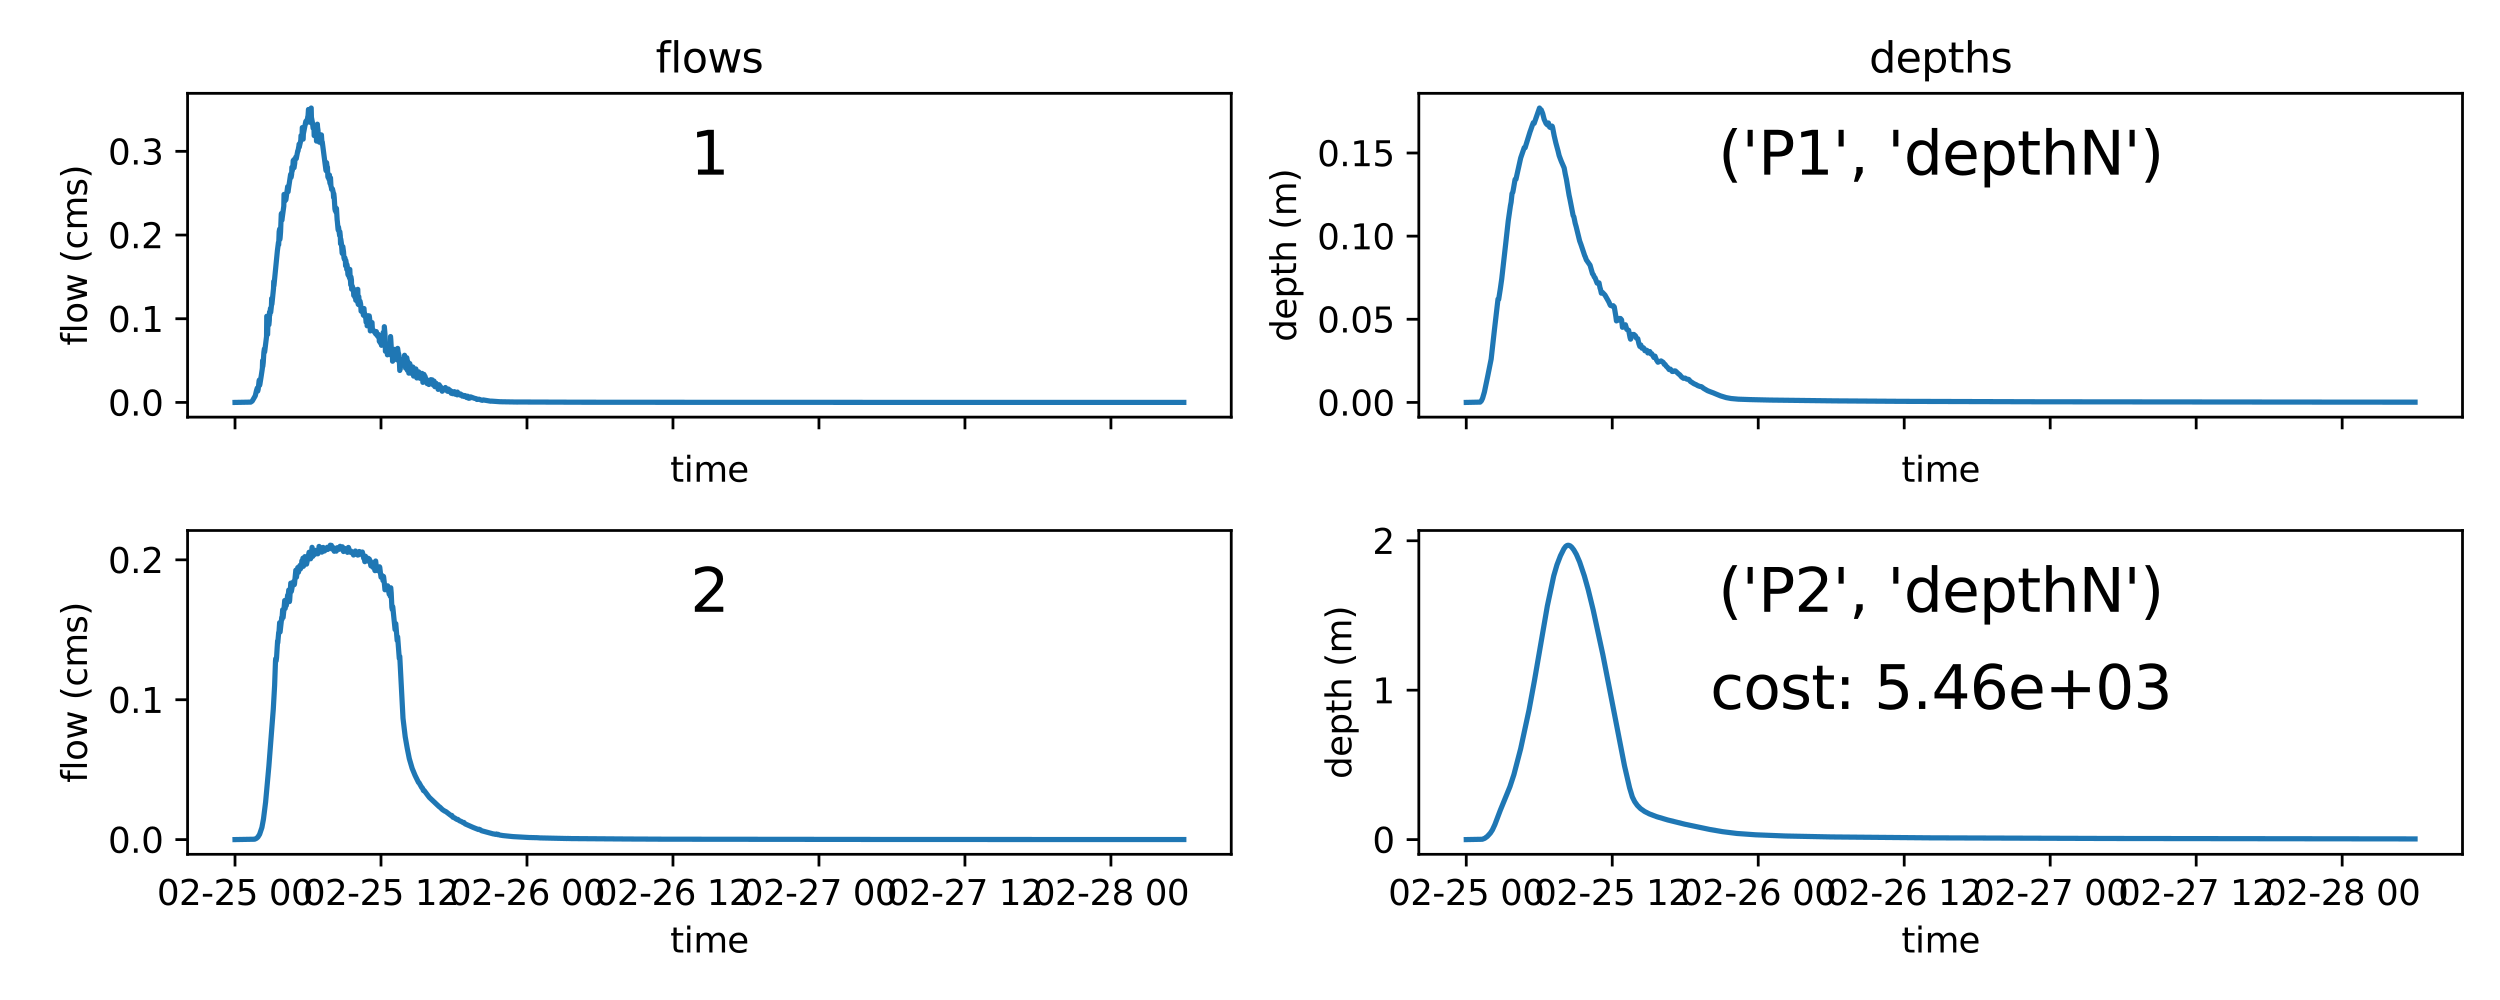<?xml version="1.0" encoding="utf-8" standalone="no"?>
<!DOCTYPE svg PUBLIC "-//W3C//DTD SVG 1.1//EN"
  "http://www.w3.org/Graphics/SVG/1.1/DTD/svg11.dtd">
<svg xmlns:xlink="http://www.w3.org/1999/xlink" width="720pt" height="288pt" viewBox="0 0 720 288" xmlns="http://www.w3.org/2000/svg" version="1.1">
 <defs>
  <style type="text/css">*{stroke-linejoin: round; stroke-linecap: butt}</style>
 </defs>
 <g id="figure_1">
  <g id="patch_1">
   <path d="M 0 288 
L 720 288 
L 720 0 
L 0 0 
z
" style="fill: #ffffff"/>
  </g>
  <g id="axes_1">
   <g id="patch_2">
    <path d="M 54.02 120.138 
L 354.6 120.138 
L 354.6 26.88 
L 54.02 26.88 
z
" style="fill: #ffffff"/>
   </g>
   <g id="matplotlib.axis_1">
    <g id="xtick_1">
     <g id="line2d_1">
      <defs>
       <path id="mc64d8f4939" d="M 0 0 
L 0 3.5 
" style="stroke: #000000; stroke-width: 0.8"/>
      </defs>
      <g>
       <use xlink:href="#mc64d8f4939" x="67.683" y="120.138" style="stroke: #000000; stroke-width: 0.8"/>
      </g>
     </g>
    </g>
    <g id="xtick_2">
     <g id="line2d_2">
      <g>
       <use xlink:href="#mc64d8f4939" x="109.727" y="120.138" style="stroke: #000000; stroke-width: 0.8"/>
      </g>
     </g>
    </g>
    <g id="xtick_3">
     <g id="line2d_3">
      <g>
       <use xlink:href="#mc64d8f4939" x="151.771" y="120.138" style="stroke: #000000; stroke-width: 0.8"/>
      </g>
     </g>
    </g>
    <g id="xtick_4">
     <g id="line2d_4">
      <g>
       <use xlink:href="#mc64d8f4939" x="193.815" y="120.138" style="stroke: #000000; stroke-width: 0.8"/>
      </g>
     </g>
    </g>
    <g id="xtick_5">
     <g id="line2d_5">
      <g>
       <use xlink:href="#mc64d8f4939" x="235.859" y="120.138" style="stroke: #000000; stroke-width: 0.8"/>
      </g>
     </g>
    </g>
    <g id="xtick_6">
     <g id="line2d_6">
      <g>
       <use xlink:href="#mc64d8f4939" x="277.903" y="120.138" style="stroke: #000000; stroke-width: 0.8"/>
      </g>
     </g>
    </g>
    <g id="xtick_7">
     <g id="line2d_7">
      <g>
       <use xlink:href="#mc64d8f4939" x="319.947" y="120.138" style="stroke: #000000; stroke-width: 0.8"/>
      </g>
     </g>
    </g>
    <g id="text_1">
     <!-- time -->
     <g transform="translate(193.014 138.737) scale(0.1 -0.1)">
      <defs>
       <path id="DejaVuSans-74" d="M 1172 4494 
L 1172 3500 
L 2356 3500 
L 2356 3053 
L 1172 3053 
L 1172 1153 
Q 1172 725 1289 603 
Q 1406 481 1766 481 
L 2356 481 
L 2356 0 
L 1766 0 
Q 1100 0 847 248 
Q 594 497 594 1153 
L 594 3053 
L 172 3053 
L 172 3500 
L 594 3500 
L 594 4494 
L 1172 4494 
z
" transform="scale(0.016)"/>
       <path id="DejaVuSans-69" d="M 603 3500 
L 1178 3500 
L 1178 0 
L 603 0 
L 603 3500 
z
M 603 4863 
L 1178 4863 
L 1178 4134 
L 603 4134 
L 603 4863 
z
" transform="scale(0.016)"/>
       <path id="DejaVuSans-6d" d="M 3328 2828 
Q 3544 3216 3844 3400 
Q 4144 3584 4550 3584 
Q 5097 3584 5394 3201 
Q 5691 2819 5691 2113 
L 5691 0 
L 5113 0 
L 5113 2094 
Q 5113 2597 4934 2840 
Q 4756 3084 4391 3084 
Q 3944 3084 3684 2787 
Q 3425 2491 3425 1978 
L 3425 0 
L 2847 0 
L 2847 2094 
Q 2847 2600 2669 2842 
Q 2491 3084 2119 3084 
Q 1678 3084 1418 2786 
Q 1159 2488 1159 1978 
L 1159 0 
L 581 0 
L 581 3500 
L 1159 3500 
L 1159 2956 
Q 1356 3278 1631 3431 
Q 1906 3584 2284 3584 
Q 2666 3584 2933 3390 
Q 3200 3197 3328 2828 
z
" transform="scale(0.016)"/>
       <path id="DejaVuSans-65" d="M 3597 1894 
L 3597 1613 
L 953 1613 
Q 991 1019 1311 708 
Q 1631 397 2203 397 
Q 2534 397 2845 478 
Q 3156 559 3463 722 
L 3463 178 
Q 3153 47 2828 -22 
Q 2503 -91 2169 -91 
Q 1331 -91 842 396 
Q 353 884 353 1716 
Q 353 2575 817 3079 
Q 1281 3584 2069 3584 
Q 2775 3584 3186 3129 
Q 3597 2675 3597 1894 
z
M 3022 2063 
Q 3016 2534 2758 2815 
Q 2500 3097 2075 3097 
Q 1594 3097 1305 2825 
Q 1016 2553 972 2059 
L 3022 2063 
z
" transform="scale(0.016)"/>
      </defs>
      <use xlink:href="#DejaVuSans-74"/>
      <use xlink:href="#DejaVuSans-69" x="39.209"/>
      <use xlink:href="#DejaVuSans-6d" x="66.992"/>
      <use xlink:href="#DejaVuSans-65" x="164.404"/>
     </g>
    </g>
   </g>
   <g id="matplotlib.axis_2">
    <g id="ytick_1">
     <g id="line2d_8">
      <defs>
       <path id="m51f807b565" d="M 0 0 
L -3.5 0 
" style="stroke: #000000; stroke-width: 0.8"/>
      </defs>
      <g>
       <use xlink:href="#m51f807b565" x="54.02" y="115.899" style="stroke: #000000; stroke-width: 0.8"/>
      </g>
     </g>
     <g id="text_2">
      <!-- 0.0 -->
      <g transform="translate(31.117 119.698) scale(0.1 -0.1)">
       <defs>
        <path id="DejaVuSans-30" d="M 2034 4250 
Q 1547 4250 1301 3770 
Q 1056 3291 1056 2328 
Q 1056 1369 1301 889 
Q 1547 409 2034 409 
Q 2525 409 2770 889 
Q 3016 1369 3016 2328 
Q 3016 3291 2770 3770 
Q 2525 4250 2034 4250 
z
M 2034 4750 
Q 2819 4750 3233 4129 
Q 3647 3509 3647 2328 
Q 3647 1150 3233 529 
Q 2819 -91 2034 -91 
Q 1250 -91 836 529 
Q 422 1150 422 2328 
Q 422 3509 836 4129 
Q 1250 4750 2034 4750 
z
" transform="scale(0.016)"/>
        <path id="DejaVuSans-2e" d="M 684 794 
L 1344 794 
L 1344 0 
L 684 0 
L 684 794 
z
" transform="scale(0.016)"/>
       </defs>
       <use xlink:href="#DejaVuSans-30"/>
       <use xlink:href="#DejaVuSans-2e" x="63.623"/>
       <use xlink:href="#DejaVuSans-30" x="95.41"/>
      </g>
     </g>
    </g>
    <g id="ytick_2">
     <g id="line2d_9">
      <g>
       <use xlink:href="#m51f807b565" x="54.02" y="91.794" style="stroke: #000000; stroke-width: 0.8"/>
      </g>
     </g>
     <g id="text_3">
      <!-- 0.1 -->
      <g transform="translate(31.117 95.593) scale(0.1 -0.1)">
       <defs>
        <path id="DejaVuSans-31" d="M 794 531 
L 1825 531 
L 1825 4091 
L 703 3866 
L 703 4441 
L 1819 4666 
L 2450 4666 
L 2450 531 
L 3481 531 
L 3481 0 
L 794 0 
L 794 531 
z
" transform="scale(0.016)"/>
       </defs>
       <use xlink:href="#DejaVuSans-30"/>
       <use xlink:href="#DejaVuSans-2e" x="63.623"/>
       <use xlink:href="#DejaVuSans-31" x="95.41"/>
      </g>
     </g>
    </g>
    <g id="ytick_3">
     <g id="line2d_10">
      <g>
       <use xlink:href="#m51f807b565" x="54.02" y="67.689" style="stroke: #000000; stroke-width: 0.8"/>
      </g>
     </g>
     <g id="text_4">
      <!-- 0.2 -->
      <g transform="translate(31.117 71.488) scale(0.1 -0.1)">
       <defs>
        <path id="DejaVuSans-32" d="M 1228 531 
L 3431 531 
L 3431 0 
L 469 0 
L 469 531 
Q 828 903 1448 1529 
Q 2069 2156 2228 2338 
Q 2531 2678 2651 2914 
Q 2772 3150 2772 3378 
Q 2772 3750 2511 3984 
Q 2250 4219 1831 4219 
Q 1534 4219 1204 4116 
Q 875 4013 500 3803 
L 500 4441 
Q 881 4594 1212 4672 
Q 1544 4750 1819 4750 
Q 2544 4750 2975 4387 
Q 3406 4025 3406 3419 
Q 3406 3131 3298 2873 
Q 3191 2616 2906 2266 
Q 2828 2175 2409 1742 
Q 1991 1309 1228 531 
z
" transform="scale(0.016)"/>
       </defs>
       <use xlink:href="#DejaVuSans-30"/>
       <use xlink:href="#DejaVuSans-2e" x="63.623"/>
       <use xlink:href="#DejaVuSans-32" x="95.41"/>
      </g>
     </g>
    </g>
    <g id="ytick_4">
     <g id="line2d_11">
      <g>
       <use xlink:href="#m51f807b565" x="54.02" y="43.584" style="stroke: #000000; stroke-width: 0.8"/>
      </g>
     </g>
     <g id="text_5">
      <!-- 0.3 -->
      <g transform="translate(31.117 47.383) scale(0.1 -0.1)">
       <defs>
        <path id="DejaVuSans-33" d="M 2597 2516 
Q 3050 2419 3304 2112 
Q 3559 1806 3559 1356 
Q 3559 666 3084 287 
Q 2609 -91 1734 -91 
Q 1441 -91 1130 -33 
Q 819 25 488 141 
L 488 750 
Q 750 597 1062 519 
Q 1375 441 1716 441 
Q 2309 441 2620 675 
Q 2931 909 2931 1356 
Q 2931 1769 2642 2001 
Q 2353 2234 1838 2234 
L 1294 2234 
L 1294 2753 
L 1863 2753 
Q 2328 2753 2575 2939 
Q 2822 3125 2822 3475 
Q 2822 3834 2567 4026 
Q 2313 4219 1838 4219 
Q 1578 4219 1281 4162 
Q 984 4106 628 3988 
L 628 4550 
Q 988 4650 1302 4700 
Q 1616 4750 1894 4750 
Q 2613 4750 3031 4423 
Q 3450 4097 3450 3541 
Q 3450 3153 3228 2886 
Q 3006 2619 2597 2516 
z
" transform="scale(0.016)"/>
       </defs>
       <use xlink:href="#DejaVuSans-30"/>
       <use xlink:href="#DejaVuSans-2e" x="63.623"/>
       <use xlink:href="#DejaVuSans-33" x="95.41"/>
      </g>
     </g>
    </g>
    <g id="text_6">
     <!-- flow (cms) -->
     <g transform="translate(25.037 99.522) rotate(-90) scale(0.1 -0.1)">
      <defs>
       <path id="DejaVuSans-66" d="M 2375 4863 
L 2375 4384 
L 1825 4384 
Q 1516 4384 1395 4259 
Q 1275 4134 1275 3809 
L 1275 3500 
L 2222 3500 
L 2222 3053 
L 1275 3053 
L 1275 0 
L 697 0 
L 697 3053 
L 147 3053 
L 147 3500 
L 697 3500 
L 697 3744 
Q 697 4328 969 4595 
Q 1241 4863 1831 4863 
L 2375 4863 
z
" transform="scale(0.016)"/>
       <path id="DejaVuSans-6c" d="M 603 4863 
L 1178 4863 
L 1178 0 
L 603 0 
L 603 4863 
z
" transform="scale(0.016)"/>
       <path id="DejaVuSans-6f" d="M 1959 3097 
Q 1497 3097 1228 2736 
Q 959 2375 959 1747 
Q 959 1119 1226 758 
Q 1494 397 1959 397 
Q 2419 397 2687 759 
Q 2956 1122 2956 1747 
Q 2956 2369 2687 2733 
Q 2419 3097 1959 3097 
z
M 1959 3584 
Q 2709 3584 3137 3096 
Q 3566 2609 3566 1747 
Q 3566 888 3137 398 
Q 2709 -91 1959 -91 
Q 1206 -91 779 398 
Q 353 888 353 1747 
Q 353 2609 779 3096 
Q 1206 3584 1959 3584 
z
" transform="scale(0.016)"/>
       <path id="DejaVuSans-77" d="M 269 3500 
L 844 3500 
L 1563 769 
L 2278 3500 
L 2956 3500 
L 3675 769 
L 4391 3500 
L 4966 3500 
L 4050 0 
L 3372 0 
L 2619 2869 
L 1863 0 
L 1184 0 
L 269 3500 
z
" transform="scale(0.016)"/>
       <path id="DejaVuSans-20" transform="scale(0.016)"/>
       <path id="DejaVuSans-28" d="M 1984 4856 
Q 1566 4138 1362 3434 
Q 1159 2731 1159 2009 
Q 1159 1288 1364 580 
Q 1569 -128 1984 -844 
L 1484 -844 
Q 1016 -109 783 600 
Q 550 1309 550 2009 
Q 550 2706 781 3412 
Q 1013 4119 1484 4856 
L 1984 4856 
z
" transform="scale(0.016)"/>
       <path id="DejaVuSans-63" d="M 3122 3366 
L 3122 2828 
Q 2878 2963 2633 3030 
Q 2388 3097 2138 3097 
Q 1578 3097 1268 2742 
Q 959 2388 959 1747 
Q 959 1106 1268 751 
Q 1578 397 2138 397 
Q 2388 397 2633 464 
Q 2878 531 3122 666 
L 3122 134 
Q 2881 22 2623 -34 
Q 2366 -91 2075 -91 
Q 1284 -91 818 406 
Q 353 903 353 1747 
Q 353 2603 823 3093 
Q 1294 3584 2113 3584 
Q 2378 3584 2631 3529 
Q 2884 3475 3122 3366 
z
" transform="scale(0.016)"/>
       <path id="DejaVuSans-73" d="M 2834 3397 
L 2834 2853 
Q 2591 2978 2328 3040 
Q 2066 3103 1784 3103 
Q 1356 3103 1142 2972 
Q 928 2841 928 2578 
Q 928 2378 1081 2264 
Q 1234 2150 1697 2047 
L 1894 2003 
Q 2506 1872 2764 1633 
Q 3022 1394 3022 966 
Q 3022 478 2636 193 
Q 2250 -91 1575 -91 
Q 1294 -91 989 -36 
Q 684 19 347 128 
L 347 722 
Q 666 556 975 473 
Q 1284 391 1588 391 
Q 1994 391 2212 530 
Q 2431 669 2431 922 
Q 2431 1156 2273 1281 
Q 2116 1406 1581 1522 
L 1381 1569 
Q 847 1681 609 1914 
Q 372 2147 372 2553 
Q 372 3047 722 3315 
Q 1072 3584 1716 3584 
Q 2034 3584 2315 3537 
Q 2597 3491 2834 3397 
z
" transform="scale(0.016)"/>
       <path id="DejaVuSans-29" d="M 513 4856 
L 1013 4856 
Q 1481 4119 1714 3412 
Q 1947 2706 1947 2009 
Q 1947 1309 1714 600 
Q 1481 -109 1013 -844 
L 513 -844 
Q 928 -128 1133 580 
Q 1338 1288 1338 2009 
Q 1338 2731 1133 3434 
Q 928 4138 513 4856 
z
" transform="scale(0.016)"/>
      </defs>
      <use xlink:href="#DejaVuSans-66"/>
      <use xlink:href="#DejaVuSans-6c" x="35.205"/>
      <use xlink:href="#DejaVuSans-6f" x="62.988"/>
      <use xlink:href="#DejaVuSans-77" x="124.17"/>
      <use xlink:href="#DejaVuSans-20" x="205.957"/>
      <use xlink:href="#DejaVuSans-28" x="237.744"/>
      <use xlink:href="#DejaVuSans-63" x="276.758"/>
      <use xlink:href="#DejaVuSans-6d" x="331.738"/>
      <use xlink:href="#DejaVuSans-73" x="429.15"/>
      <use xlink:href="#DejaVuSans-29" x="481.25"/>
     </g>
    </g>
   </g>
   <g id="line2d_12">
    <path d="M 67.683 115.899 
L 72.209 115.809 
L 72.647 115.503 
L 73.519 113.984 
L 73.892 112.391 
L 74.093 111.765 
L 74.223 112.627 
L 74.29 112.372 
L 74.356 112.114 
L 74.621 109.635 
L 74.697 109.434 
L 74.772 110.969 
L 74.85 110.665 
L 75.221 108.336 
L 75.496 106.504 
L 75.562 105.998 
L 75.626 103.865 
L 75.69 105.512 
L 75.753 104.945 
L 75.815 104.404 
L 75.997 101.46 
L 76.141 100.463 
L 76.212 101.362 
L 76.283 100.859 
L 76.761 96.93 
L 76.826 91.09 
L 76.89 91.197 
L 77.013 91.272 
L 77.075 96.314 
L 77.198 91.569 
L 77.32 91.022 
L 77.441 93.532 
L 77.563 92.271 
L 77.623 89.864 
L 77.683 90.783 
L 77.893 88.819 
L 77.963 89.929 
L 78.169 88.056 
L 78.238 85.966 
L 78.306 87.607 
L 78.374 86.964 
L 78.771 83.076 
L 78.835 81.064 
L 78.899 82.261 
L 79.886 72.223 
L 80.193 69.803 
L 80.261 70.486 
L 80.397 66.731 
L 80.532 65.981 
L 80.6 68.952 
L 80.668 68.5 
L 80.804 66.75 
L 81.005 61.624 
L 81.072 61.466 
L 81.205 63.392 
L 81.272 62.762 
L 81.735 59.365 
L 81.801 55.995 
L 81.866 56.031 
L 81.996 56.028 
L 82.061 57.877 
L 82.127 57.585 
L 82.257 56.778 
L 82.322 57.563 
L 82.387 57.179 
L 82.842 53.759 
L 82.906 54.026 
L 82.971 55.213 
L 83.036 54.657 
L 83.678 50.334 
L 83.741 50.148 
L 83.804 51.114 
L 83.869 50.922 
L 83.996 50.159 
L 84.06 48.182 
L 84.124 49.349 
L 84.314 48.488 
L 84.441 46.27 
L 84.567 46.298 
L 84.63 45.998 
L 84.693 48.289 
L 84.756 47.805 
L 84.882 47.032 
L 84.945 45.77 
L 85.008 45.914 
L 85.196 45.234 
L 85.322 45.68 
L 85.76 43.413 
L 85.822 43.522 
L 86.009 42.42 
L 86.071 42.19 
L 86.133 41.52 
L 86.195 42.359 
L 86.257 42.033 
L 86.63 40.415 
L 86.691 39.056 
L 86.753 39.763 
L 87 38.763 
L 87.061 36.752 
L 87.122 36.852 
L 87.245 36.924 
L 87.306 40.075 
L 87.368 38.569 
L 88.042 35.098 
L 88.103 34.915 
L 88.165 34.969 
L 88.226 35.475 
L 88.287 35.144 
L 88.409 34.502 
L 88.47 34.963 
L 88.653 33.507 
L 88.714 33.422 
L 88.835 31.536 
L 88.956 31.939 
L 89.078 34.494 
L 89.139 34.32 
L 89.26 34.356 
L 89.321 32.939 
L 89.442 35.168 
L 89.565 35.342 
L 89.626 31.119 
L 89.687 33.768 
L 89.99 35.36 
L 90.174 36.918 
L 90.235 36.426 
L 90.296 36.068 
L 90.419 36.705 
L 90.48 39.053 
L 90.541 37.73 
L 90.786 38.543 
L 90.847 38.012 
L 90.908 38.143 
L 91.092 38.51 
L 91.153 40.631 
L 91.216 40.393 
L 91.338 40.044 
L 91.4 35.775 
L 91.461 36.683 
L 91.584 37.525 
L 91.645 40.493 
L 91.706 38.898 
L 91.89 39.159 
L 91.952 40.939 
L 92.013 40.555 
L 92.197 40.107 
L 92.258 38.778 
L 92.382 40.519 
L 92.504 40.765 
L 92.566 38.865 
L 92.751 41.473 
L 92.812 40.899 
L 93.867 49.011 
L 93.93 49.162 
L 93.992 46.812 
L 94.055 46.862 
L 94.242 48.579 
L 94.304 48.138 
L 94.429 50.959 
L 94.618 51.312 
L 94.681 51.255 
L 94.807 51.768 
L 94.87 50.399 
L 94.996 52.619 
L 95.121 52.985 
L 95.185 51.232 
L 95.311 53.615 
L 95.438 53.95 
L 95.5 54.523 
L 95.563 54.411 
L 95.691 54.647 
L 95.754 54.44 
L 95.944 55.299 
L 96.007 55.691 
L 96.07 56.864 
L 96.134 55.794 
L 96.198 56.384 
L 96.261 56.96 
L 96.453 60.14 
L 96.581 60.737 
L 96.645 59.747 
L 96.71 60.071 
L 96.838 61.241 
L 96.902 60.044 
L 97.096 63.344 
L 97.16 63.816 
L 97.355 66.005 
L 97.42 66.289 
L 97.485 65.399 
L 97.551 65.838 
L 97.811 67.839 
L 97.877 66.744 
L 97.942 67.363 
L 98.007 67.929 
L 98.072 70.197 
L 98.138 68.829 
L 98.335 70.176 
L 98.534 72.92 
L 98.6 73.017 
L 98.666 72.513 
L 98.732 71.019 
L 98.798 71.542 
L 98.93 72.484 
L 99.063 74.272 
L 99.196 74.701 
L 99.263 74.67 
L 99.33 74.254 
L 99.462 75.005 
L 99.529 76.553 
L 99.595 74.985 
L 99.663 75.394 
L 99.796 76.19 
L 99.863 77.574 
L 99.93 76.226 
L 99.997 76.669 
L 100.064 77.076 
L 100.199 79.078 
L 100.401 79.41 
L 100.469 79.323 
L 100.672 80.081 
L 100.74 77.584 
L 100.875 80.548 
L 100.942 80.792 
L 101.01 82.044 
L 101.079 79.753 
L 101.147 80.204 
L 101.214 80.637 
L 101.282 83.292 
L 101.35 82.2 
L 101.486 82.495 
L 101.555 82.715 
L 101.751 83.759 
L 101.819 83.893 
L 101.879 85.088 
L 101.947 83.322 
L 102.016 83.631 
L 102.084 83.892 
L 102.152 83.456 
L 102.211 85.593 
L 102.281 85.315 
L 102.408 85.515 
L 102.467 86.477 
L 102.537 86.243 
L 102.734 86.397 
L 102.793 85.678 
L 102.981 87.027 
L 103.041 83.334 
L 103.159 87.624 
L 103.278 87.743 
L 103.337 85.436 
L 103.397 86.335 
L 103.575 87.215 
L 103.634 87.146 
L 103.694 86.742 
L 103.753 87.048 
L 103.872 87.626 
L 103.992 89.608 
L 104.171 89.735 
L 104.29 88.902 
L 104.351 89.092 
L 104.47 89.452 
L 104.65 90.753 
L 104.771 90.852 
L 104.831 88.85 
L 104.891 89.778 
L 105.072 90.611 
L 105.132 91.19 
L 105.192 90.987 
L 105.313 91.266 
L 105.434 92.786 
L 105.495 92.722 
L 105.617 92.718 
L 105.677 91.525 
L 105.738 93.827 
L 105.799 93.698 
L 105.92 93.595 
L 105.982 90.919 
L 106.042 90.924 
L 106.223 91.857 
L 106.284 93.035 
L 106.345 90.98 
L 106.405 91.379 
L 106.527 92.425 
L 106.648 95.298 
L 106.833 94.885 
L 106.895 94.537 
L 106.956 94.636 
L 107.079 94.736 
L 107.14 92.9 
L 107.264 95.145 
L 107.386 95.234 
L 107.447 94.987 
L 107.51 95.121 
L 108.249 96.222 
L 108.373 95.499 
L 108.434 95.712 
L 108.558 96.055 
L 108.62 96.631 
L 108.683 96.549 
L 108.868 96.956 
L 108.931 96.295 
L 108.993 96.5 
L 109.117 96.833 
L 109.179 96.629 
L 109.241 98.292 
L 109.303 98.267 
L 109.429 98.284 
L 109.491 98.694 
L 109.554 98.244 
L 109.616 98.286 
L 109.741 98.516 
L 109.868 99.448 
L 109.993 99.365 
L 110.057 96.477 
L 110.182 98.998 
L 110.309 99.09 
L 110.372 95.725 
L 110.434 96.893 
L 110.622 98.008 
L 110.685 94.088 
L 110.748 94.754 
L 110.872 96.23 
L 110.999 101.174 
L 111.255 100.735 
L 111.319 100.178 
L 111.383 100.238 
L 111.447 100.303 
L 111.575 102.188 
L 111.639 102.046 
L 111.768 101.848 
L 111.832 100.576 
L 111.896 102.076 
L 111.96 102.001 
L 112.025 101.935 
L 112.09 100.485 
L 112.154 101.306 
L 112.283 101.321 
L 112.347 101.369 
L 112.475 96.929 
L 112.539 97.65 
L 112.665 99.764 
L 112.729 102.364 
L 112.794 102.353 
L 112.925 102.34 
L 112.991 100.997 
L 113.056 104.031 
L 113.122 103.879 
L 113.189 103.743 
L 113.255 100.992 
L 113.386 103.136 
L 113.519 103.082 
L 113.586 100.623 
L 113.651 101.087 
L 113.783 101.579 
L 113.849 101.158 
L 113.983 103.16 
L 114.116 103.224 
L 114.183 102.379 
L 114.318 103.62 
L 114.386 103.632 
L 114.454 103.308 
L 114.521 100.338 
L 114.588 100.836 
L 114.654 101.288 
L 114.722 102.841 
L 114.79 101.807 
L 114.858 102.217 
L 114.925 102.502 
L 114.994 103.562 
L 115.133 106.688 
L 115.273 106.258 
L 115.333 103.429 
L 115.392 105.536 
L 115.572 105.334 
L 115.632 104.015 
L 115.694 105.272 
L 115.755 105.243 
L 115.879 105.079 
L 116.002 104.817 
L 116.127 104.895 
L 116.19 104.246 
L 116.316 105.041 
L 116.442 105.127 
L 116.506 102.321 
L 116.633 104.782 
L 116.761 105.18 
L 116.826 106.034 
L 116.891 105.952 
L 117.021 105.948 
L 117.153 103.03 
L 117.281 103.766 
L 117.346 106.684 
L 117.412 104.027 
L 117.478 104.408 
L 117.609 104.893 
L 117.742 107.465 
L 117.948 107.106 
L 118.016 104.705 
L 118.083 104.983 
L 118.15 105.224 
L 118.286 107.479 
L 118.355 107.334 
L 118.563 107.232 
L 118.702 107.051 
L 118.772 107.075 
L 118.842 106.888 
L 118.911 105.704 
L 118.98 105.907 
L 119.05 106.111 
L 119.119 108.309 
L 119.19 108.15 
L 119.332 108.01 
L 119.404 107.372 
L 119.475 108.013 
L 119.547 107.89 
L 119.618 107.884 
L 119.762 106.259 
L 119.832 106.567 
L 119.903 106.76 
L 120.045 108.852 
L 120.192 108.726 
L 120.266 108.783 
L 120.531 108.599 
L 120.59 107.107 
L 120.662 107.211 
L 120.807 107.541 
L 120.94 108.947 
L 121.119 108.898 
L 121.179 108.456 
L 121.238 108.472 
L 121.417 108.62 
L 121.536 107.539 
L 121.655 107.842 
L 121.788 110.118 
L 121.973 109.922 
L 122.097 107.831 
L 122.216 108.149 
L 122.276 108.294 
L 122.336 108.996 
L 122.397 108.354 
L 122.458 108.612 
L 122.886 109.52 
L 123.011 110.472 
L 123.074 110.435 
L 123.138 110.397 
L 123.201 109.541 
L 123.265 110.153 
L 123.454 110.13 
L 123.518 110.735 
L 123.582 110.644 
L 123.71 110.588 
L 123.775 109.64 
L 123.838 110.339 
L 123.966 110.277 
L 124.03 110.295 
L 124.094 109.336 
L 124.221 110.537 
L 124.287 110.542 
L 124.479 109.406 
L 124.543 109.535 
L 124.606 109.666 
L 124.799 110.891 
L 124.931 110.997 
L 124.996 109.76 
L 125.06 109.972 
L 125.19 110.189 
L 125.255 111.368 
L 125.321 110.919 
L 125.453 110.985 
L 125.52 110.826 
L 125.586 110.376 
L 125.652 110.494 
L 125.783 110.658 
L 125.85 110.998 
L 125.916 110.785 
L 126.049 110.922 
L 126.183 112.136 
L 126.321 112.042 
L 126.459 110.806 
L 126.594 111.02 
L 127.002 111.567 
L 127.07 112.002 
L 127.14 111.97 
L 127.279 112.034 
L 127.349 112.67 
L 127.42 112.58 
L 127.563 112.475 
L 127.777 112.319 
L 127.848 112.316 
L 127.99 111.833 
L 128.131 111.928 
L 128.271 111.607 
L 128.411 111.771 
L 128.553 112.238 
L 128.697 112.295 
L 128.842 112.658 
L 129.062 112.717 
L 129.135 112.047 
L 129.207 112.124 
L 129.865 112.635 
L 129.94 113.26 
L 130.015 112.685 
L 130.089 112.73 
L 130.164 112.774 
L 130.315 113.367 
L 130.7 113.373 
L 130.778 113.213 
L 130.855 112.791 
L 130.932 112.871 
L 131.008 112.927 
L 131.162 113.545 
L 131.34 113.559 
L 131.418 113.488 
L 131.617 113.684 
L 131.676 113.716 
L 131.737 112.918 
L 131.815 113.066 
L 132.286 113.604 
L 132.467 113.751 
L 132.528 113.779 
L 132.589 113.453 
L 132.65 113.522 
L 133.075 113.739 
L 133.137 114.082 
L 133.2 113.999 
L 133.387 114.046 
L 133.451 113.945 
L 133.576 114.118 
L 133.703 114.203 
L 133.829 113.907 
L 134.274 114.1 
L 134.402 114.494 
L 134.601 114.468 
L 134.667 114.107 
L 134.733 114.17 
L 134.864 114.222 
L 134.995 114.703 
L 135.13 114.691 
L 135.199 114.416 
L 135.334 114.611 
L 135.402 114.619 
L 135.537 114.302 
L 136.631 114.712 
L 137.201 114.846 
L 137.346 115.038 
L 137.79 115.013 
L 137.938 114.967 
L 138.692 115.251 
L 138.927 115.295 
L 139.165 115.175 
L 141.315 115.543 
L 141.578 115.526 
L 144.031 115.699 
L 148.936 115.787 
L 149.549 115.775 
L 167.943 115.843 
L 169.958 115.843 
L 171.622 115.845 
L 173.724 115.851 
L 178.717 115.859 
L 181.52 115.858 
L 271.652 115.892 
L 302.134 115.894 
L 340.937 115.896 
L 340.937 115.896 
" clip-path="url(#p155e983528)" style="fill: none; stroke: #1f77b4; stroke-width: 1.5; stroke-linecap: square"/>
   </g>
   <g id="patch_3">
    <path d="M 54.02 120.138 
L 54.02 26.88 
" style="fill: none; stroke: #000000; stroke-width: 0.8; stroke-linejoin: miter; stroke-linecap: square"/>
   </g>
   <g id="patch_4">
    <path d="M 354.6 120.138 
L 354.6 26.88 
" style="fill: none; stroke: #000000; stroke-width: 0.8; stroke-linejoin: miter; stroke-linecap: square"/>
   </g>
   <g id="patch_5">
    <path d="M 54.02 120.138 
L 354.6 120.138 
" style="fill: none; stroke: #000000; stroke-width: 0.8; stroke-linejoin: miter; stroke-linecap: square"/>
   </g>
   <g id="patch_6">
    <path d="M 54.02 26.88 
L 354.6 26.88 
" style="fill: none; stroke: #000000; stroke-width: 0.8; stroke-linejoin: miter; stroke-linecap: square"/>
   </g>
   <g id="text_7">
    <!-- 1 -->
    <g transform="translate(198.813 50.3) scale(0.173 -0.173)">
     <use xlink:href="#DejaVuSans-31"/>
    </g>
   </g>
   <g id="text_8">
    <!-- flows -->
    <g transform="translate(188.827 20.88) scale(0.12 -0.12)">
     <use xlink:href="#DejaVuSans-66"/>
     <use xlink:href="#DejaVuSans-6c" x="35.205"/>
     <use xlink:href="#DejaVuSans-6f" x="62.988"/>
     <use xlink:href="#DejaVuSans-77" x="124.17"/>
     <use xlink:href="#DejaVuSans-73" x="205.957"/>
    </g>
   </g>
  </g>
  <g id="axes_2">
   <g id="patch_7">
    <path d="M 408.62 120.138 
L 709.2 120.138 
L 709.2 26.88 
L 408.62 26.88 
z
" style="fill: #ffffff"/>
   </g>
   <g id="matplotlib.axis_3">
    <g id="xtick_8">
     <g id="line2d_13">
      <g>
       <use xlink:href="#mc64d8f4939" x="422.283" y="120.138" style="stroke: #000000; stroke-width: 0.8"/>
      </g>
     </g>
    </g>
    <g id="xtick_9">
     <g id="line2d_14">
      <g>
       <use xlink:href="#mc64d8f4939" x="464.327" y="120.138" style="stroke: #000000; stroke-width: 0.8"/>
      </g>
     </g>
    </g>
    <g id="xtick_10">
     <g id="line2d_15">
      <g>
       <use xlink:href="#mc64d8f4939" x="506.371" y="120.138" style="stroke: #000000; stroke-width: 0.8"/>
      </g>
     </g>
    </g>
    <g id="xtick_11">
     <g id="line2d_16">
      <g>
       <use xlink:href="#mc64d8f4939" x="548.415" y="120.138" style="stroke: #000000; stroke-width: 0.8"/>
      </g>
     </g>
    </g>
    <g id="xtick_12">
     <g id="line2d_17">
      <g>
       <use xlink:href="#mc64d8f4939" x="590.459" y="120.138" style="stroke: #000000; stroke-width: 0.8"/>
      </g>
     </g>
    </g>
    <g id="xtick_13">
     <g id="line2d_18">
      <g>
       <use xlink:href="#mc64d8f4939" x="632.503" y="120.138" style="stroke: #000000; stroke-width: 0.8"/>
      </g>
     </g>
    </g>
    <g id="xtick_14">
     <g id="line2d_19">
      <g>
       <use xlink:href="#mc64d8f4939" x="674.547" y="120.138" style="stroke: #000000; stroke-width: 0.8"/>
      </g>
     </g>
    </g>
    <g id="text_9">
     <!-- time -->
     <g transform="translate(547.614 138.737) scale(0.1 -0.1)">
      <use xlink:href="#DejaVuSans-74"/>
      <use xlink:href="#DejaVuSans-69" x="39.209"/>
      <use xlink:href="#DejaVuSans-6d" x="66.992"/>
      <use xlink:href="#DejaVuSans-65" x="164.404"/>
     </g>
    </g>
   </g>
   <g id="matplotlib.axis_4">
    <g id="ytick_5">
     <g id="line2d_20">
      <g>
       <use xlink:href="#m51f807b565" x="408.62" y="115.899" style="stroke: #000000; stroke-width: 0.8"/>
      </g>
     </g>
     <g id="text_10">
      <!-- 0.00 -->
      <g transform="translate(379.354 119.698) scale(0.1 -0.1)">
       <use xlink:href="#DejaVuSans-30"/>
       <use xlink:href="#DejaVuSans-2e" x="63.623"/>
       <use xlink:href="#DejaVuSans-30" x="95.41"/>
       <use xlink:href="#DejaVuSans-30" x="159.033"/>
      </g>
     </g>
    </g>
    <g id="ytick_6">
     <g id="line2d_21">
      <g>
       <use xlink:href="#m51f807b565" x="408.62" y="91.953" style="stroke: #000000; stroke-width: 0.8"/>
      </g>
     </g>
     <g id="text_11">
      <!-- 0.05 -->
      <g transform="translate(379.354 95.752) scale(0.1 -0.1)">
       <defs>
        <path id="DejaVuSans-35" d="M 691 4666 
L 3169 4666 
L 3169 4134 
L 1269 4134 
L 1269 2991 
Q 1406 3038 1543 3061 
Q 1681 3084 1819 3084 
Q 2600 3084 3056 2656 
Q 3513 2228 3513 1497 
Q 3513 744 3044 326 
Q 2575 -91 1722 -91 
Q 1428 -91 1123 -41 
Q 819 9 494 109 
L 494 744 
Q 775 591 1075 516 
Q 1375 441 1709 441 
Q 2250 441 2565 725 
Q 2881 1009 2881 1497 
Q 2881 1984 2565 2268 
Q 2250 2553 1709 2553 
Q 1456 2553 1204 2497 
Q 953 2441 691 2322 
L 691 4666 
z
" transform="scale(0.016)"/>
       </defs>
       <use xlink:href="#DejaVuSans-30"/>
       <use xlink:href="#DejaVuSans-2e" x="63.623"/>
       <use xlink:href="#DejaVuSans-30" x="95.41"/>
       <use xlink:href="#DejaVuSans-35" x="159.033"/>
      </g>
     </g>
    </g>
    <g id="ytick_7">
     <g id="line2d_22">
      <g>
       <use xlink:href="#m51f807b565" x="408.62" y="68.007" style="stroke: #000000; stroke-width: 0.8"/>
      </g>
     </g>
     <g id="text_12">
      <!-- 0.10 -->
      <g transform="translate(379.354 71.806) scale(0.1 -0.1)">
       <use xlink:href="#DejaVuSans-30"/>
       <use xlink:href="#DejaVuSans-2e" x="63.623"/>
       <use xlink:href="#DejaVuSans-31" x="95.41"/>
       <use xlink:href="#DejaVuSans-30" x="159.033"/>
      </g>
     </g>
    </g>
    <g id="ytick_8">
     <g id="line2d_23">
      <g>
       <use xlink:href="#m51f807b565" x="408.62" y="44.061" style="stroke: #000000; stroke-width: 0.8"/>
      </g>
     </g>
     <g id="text_13">
      <!-- 0.15 -->
      <g transform="translate(379.354 47.86) scale(0.1 -0.1)">
       <use xlink:href="#DejaVuSans-30"/>
       <use xlink:href="#DejaVuSans-2e" x="63.623"/>
       <use xlink:href="#DejaVuSans-31" x="95.41"/>
       <use xlink:href="#DejaVuSans-35" x="159.033"/>
      </g>
     </g>
    </g>
    <g id="text_14">
     <!-- depth (m) -->
     <g transform="translate(373.275 98.424) rotate(-90) scale(0.1 -0.1)">
      <defs>
       <path id="DejaVuSans-64" d="M 2906 2969 
L 2906 4863 
L 3481 4863 
L 3481 0 
L 2906 0 
L 2906 525 
Q 2725 213 2448 61 
Q 2172 -91 1784 -91 
Q 1150 -91 751 415 
Q 353 922 353 1747 
Q 353 2572 751 3078 
Q 1150 3584 1784 3584 
Q 2172 3584 2448 3432 
Q 2725 3281 2906 2969 
z
M 947 1747 
Q 947 1113 1208 752 
Q 1469 391 1925 391 
Q 2381 391 2643 752 
Q 2906 1113 2906 1747 
Q 2906 2381 2643 2742 
Q 2381 3103 1925 3103 
Q 1469 3103 1208 2742 
Q 947 2381 947 1747 
z
" transform="scale(0.016)"/>
       <path id="DejaVuSans-70" d="M 1159 525 
L 1159 -1331 
L 581 -1331 
L 581 3500 
L 1159 3500 
L 1159 2969 
Q 1341 3281 1617 3432 
Q 1894 3584 2278 3584 
Q 2916 3584 3314 3078 
Q 3713 2572 3713 1747 
Q 3713 922 3314 415 
Q 2916 -91 2278 -91 
Q 1894 -91 1617 61 
Q 1341 213 1159 525 
z
M 3116 1747 
Q 3116 2381 2855 2742 
Q 2594 3103 2138 3103 
Q 1681 3103 1420 2742 
Q 1159 2381 1159 1747 
Q 1159 1113 1420 752 
Q 1681 391 2138 391 
Q 2594 391 2855 752 
Q 3116 1113 3116 1747 
z
" transform="scale(0.016)"/>
       <path id="DejaVuSans-68" d="M 3513 2113 
L 3513 0 
L 2938 0 
L 2938 2094 
Q 2938 2591 2744 2837 
Q 2550 3084 2163 3084 
Q 1697 3084 1428 2787 
Q 1159 2491 1159 1978 
L 1159 0 
L 581 0 
L 581 4863 
L 1159 4863 
L 1159 2956 
Q 1366 3272 1645 3428 
Q 1925 3584 2291 3584 
Q 2894 3584 3203 3211 
Q 3513 2838 3513 2113 
z
" transform="scale(0.016)"/>
      </defs>
      <use xlink:href="#DejaVuSans-64"/>
      <use xlink:href="#DejaVuSans-65" x="63.477"/>
      <use xlink:href="#DejaVuSans-70" x="125"/>
      <use xlink:href="#DejaVuSans-74" x="188.477"/>
      <use xlink:href="#DejaVuSans-68" x="227.686"/>
      <use xlink:href="#DejaVuSans-20" x="291.064"/>
      <use xlink:href="#DejaVuSans-28" x="322.852"/>
      <use xlink:href="#DejaVuSans-6d" x="361.865"/>
      <use xlink:href="#DejaVuSans-29" x="459.277"/>
     </g>
    </g>
   </g>
   <g id="line2d_24">
    <path d="M 422.283 115.899 
L 426.284 115.806 
L 426.634 115.446 
L 426.984 114.704 
L 427.51 112.9 
L 428.423 108.536 
L 429.45 103.422 
L 430.415 94.822 
L 431.426 86.128 
L 431.613 86.227 
L 432.103 83.101 
L 432.493 80.353 
L 433.628 70.306 
L 434.367 63.659 
L 434.997 59.277 
L 435.2 58.222 
L 435.472 55.703 
L 435.672 55.427 
L 435.805 54.765 
L 436.335 51.707 
L 436.401 51.593 
L 436.466 51.645 
L 436.596 51.629 
L 437.958 45.486 
L 438.978 42.52 
L 439.103 42.581 
L 439.23 42.547 
L 440.671 37.899 
L 440.795 37.584 
L 441.353 35.948 
L 441.6 35.333 
L 441.661 35.412 
L 441.845 35.519 
L 443.375 31.119 
L 443.435 31.224 
L 443.678 31.621 
L 443.861 31.62 
L 444.287 32.671 
L 444.713 34.347 
L 445.263 35.562 
L 445.692 35.996 
L 445.938 35.417 
L 446.061 35.93 
L 446.306 36.618 
L 446.552 36.73 
L 446.92 36.296 
L 447.043 36.38 
L 447.166 36.801 
L 447.597 39.069 
L 448.093 41.187 
L 448.717 43.489 
L 449.029 44.786 
L 449.407 45.816 
L 449.659 46.471 
L 450.481 48.371 
L 450.798 50.123 
L 451.117 51.589 
L 451.31 52.746 
L 451.891 56.198 
L 452.151 57.416 
L 453.067 62.118 
L 453.266 62.402 
L 453.663 64.337 
L 453.93 65.257 
L 454.934 69.371 
L 455.34 70.482 
L 456.419 73.715 
L 456.479 73.776 
L 456.881 74.865 
L 457.937 76.372 
L 458.651 78.863 
L 458.831 79.008 
L 459.19 79.849 
L 459.371 79.984 
L 459.974 81.544 
L 460.338 81.637 
L 460.52 81.463 
L 460.823 83.039 
L 460.884 83.09 
L 461.187 84.433 
L 461.433 84.148 
L 461.74 84.46 
L 462.232 84.985 
L 463.345 86.946 
L 463.717 87.801 
L 463.841 87.977 
L 464.154 88.051 
L 464.405 88.192 
L 464.593 88.04 
L 464.846 88.335 
L 464.909 88.388 
L 465.348 91.032 
L 465.536 92.418 
L 465.855 92.017 
L 465.919 92.081 
L 466.111 92.221 
L 466.368 91.708 
L 466.432 91.982 
L 466.496 91.873 
L 466.69 91.723 
L 467.011 92.117 
L 467.265 94.254 
L 467.46 94.158 
L 467.591 94.193 
L 467.855 93.638 
L 468.052 93.56 
L 468.119 93.538 
L 468.517 94.863 
L 469.054 95.129 
L 469.458 97.239 
L 469.594 97.676 
L 469.663 97.574 
L 469.933 96.684 
L 470.172 96.324 
L 470.294 96.338 
L 470.54 96.316 
L 471.042 96.753 
L 471.297 97.383 
L 471.491 97.492 
L 471.687 97.561 
L 472.012 99.031 
L 472.275 99.769 
L 472.548 99.35 
L 472.886 100.287 
L 473.233 100.129 
L 473.442 100.293 
L 473.719 101.008 
L 474.075 100.87 
L 474.29 100.891 
L 474.574 101.646 
L 474.645 101.584 
L 474.998 101.28 
L 475.131 101.234 
L 475.48 101.938 
L 475.54 101.912 
L 475.719 101.872 
L 476.329 102.952 
L 476.388 102.847 
L 476.635 102.568 
L 477.058 103.638 
L 477.486 104.313 
L 478.375 103.945 
L 479.015 104.367 
L 479.333 104.949 
L 479.531 104.953 
L 479.921 105.535 
L 480.186 105.737 
L 480.716 106.437 
L 481.059 106.302 
L 481.602 106.988 
L 481.949 106.977 
L 482.235 106.809 
L 482.519 106.844 
L 483.515 107.758 
L 483.735 107.893 
L 484.317 108.581 
L 484.839 108.946 
L 485.3 108.892 
L 485.455 108.983 
L 485.762 109.189 
L 486.337 109.268 
L 486.886 109.887 
L 487.31 110.145 
L 487.862 110.51 
L 488.492 110.789 
L 489.002 111.091 
L 489.333 111.2 
L 489.595 111.308 
L 490.002 111.354 
L 490.677 111.873 
L 491.801 112.529 
L 492.686 112.874 
L 493.448 113.152 
L 493.921 113.359 
L 495.482 114.002 
L 497.142 114.511 
L 498.543 114.772 
L 500.645 114.963 
L 504.061 115.083 
L 509.842 115.22 
L 528.5 115.453 
L 547.77 115.588 
L 587.887 115.716 
L 681.785 115.821 
L 695.537 115.825 
L 695.537 115.825 
" clip-path="url(#p123845c3eb)" style="fill: none; stroke: #1f77b4; stroke-width: 1.5; stroke-linecap: square"/>
   </g>
   <g id="patch_8">
    <path d="M 408.62 120.138 
L 408.62 26.88 
" style="fill: none; stroke: #000000; stroke-width: 0.8; stroke-linejoin: miter; stroke-linecap: square"/>
   </g>
   <g id="patch_9">
    <path d="M 709.2 120.138 
L 709.2 26.88 
" style="fill: none; stroke: #000000; stroke-width: 0.8; stroke-linejoin: miter; stroke-linecap: square"/>
   </g>
   <g id="patch_10">
    <path d="M 408.62 120.138 
L 709.2 120.138 
" style="fill: none; stroke: #000000; stroke-width: 0.8; stroke-linejoin: miter; stroke-linecap: square"/>
   </g>
   <g id="patch_11">
    <path d="M 408.62 26.88 
L 709.2 26.88 
" style="fill: none; stroke: #000000; stroke-width: 0.8; stroke-linejoin: miter; stroke-linecap: square"/>
   </g>
   <g id="text_15">
    <!-- ('P1', 'depthN') -->
    <g transform="translate(494.858 50.3) scale(0.173 -0.173)">
     <defs>
      <path id="DejaVuSans-27" d="M 1147 4666 
L 1147 2931 
L 616 2931 
L 616 4666 
L 1147 4666 
z
" transform="scale(0.016)"/>
      <path id="DejaVuSans-50" d="M 1259 4147 
L 1259 2394 
L 2053 2394 
Q 2494 2394 2734 2622 
Q 2975 2850 2975 3272 
Q 2975 3691 2734 3919 
Q 2494 4147 2053 4147 
L 1259 4147 
z
M 628 4666 
L 2053 4666 
Q 2838 4666 3239 4311 
Q 3641 3956 3641 3272 
Q 3641 2581 3239 2228 
Q 2838 1875 2053 1875 
L 1259 1875 
L 1259 0 
L 628 0 
L 628 4666 
z
" transform="scale(0.016)"/>
      <path id="DejaVuSans-2c" d="M 750 794 
L 1409 794 
L 1409 256 
L 897 -744 
L 494 -744 
L 750 256 
L 750 794 
z
" transform="scale(0.016)"/>
      <path id="DejaVuSans-4e" d="M 628 4666 
L 1478 4666 
L 3547 763 
L 3547 4666 
L 4159 4666 
L 4159 0 
L 3309 0 
L 1241 3903 
L 1241 0 
L 628 0 
L 628 4666 
z
" transform="scale(0.016)"/>
     </defs>
     <use xlink:href="#DejaVuSans-28"/>
     <use xlink:href="#DejaVuSans-27" x="39.014"/>
     <use xlink:href="#DejaVuSans-50" x="66.504"/>
     <use xlink:href="#DejaVuSans-31" x="126.807"/>
     <use xlink:href="#DejaVuSans-27" x="190.43"/>
     <use xlink:href="#DejaVuSans-2c" x="217.92"/>
     <use xlink:href="#DejaVuSans-20" x="249.707"/>
     <use xlink:href="#DejaVuSans-27" x="281.494"/>
     <use xlink:href="#DejaVuSans-64" x="308.984"/>
     <use xlink:href="#DejaVuSans-65" x="372.461"/>
     <use xlink:href="#DejaVuSans-70" x="433.984"/>
     <use xlink:href="#DejaVuSans-74" x="497.461"/>
     <use xlink:href="#DejaVuSans-68" x="536.67"/>
     <use xlink:href="#DejaVuSans-4e" x="600.049"/>
     <use xlink:href="#DejaVuSans-27" x="674.854"/>
     <use xlink:href="#DejaVuSans-29" x="702.344"/>
    </g>
   </g>
   <g id="text_16">
    <!-- depths -->
    <g transform="translate(538.32 20.88) scale(0.12 -0.12)">
     <use xlink:href="#DejaVuSans-64"/>
     <use xlink:href="#DejaVuSans-65" x="63.477"/>
     <use xlink:href="#DejaVuSans-70" x="125"/>
     <use xlink:href="#DejaVuSans-74" x="188.477"/>
     <use xlink:href="#DejaVuSans-68" x="227.686"/>
     <use xlink:href="#DejaVuSans-73" x="291.064"/>
    </g>
   </g>
  </g>
  <g id="axes_3">
   <g id="patch_12">
    <path d="M 54.02 246.04 
L 354.6 246.04 
L 354.6 152.782 
L 54.02 152.782 
z
" style="fill: #ffffff"/>
   </g>
   <g id="matplotlib.axis_5">
    <g id="xtick_15">
     <g id="line2d_25">
      <g>
       <use xlink:href="#mc64d8f4939" x="67.683" y="246.04" style="stroke: #000000; stroke-width: 0.8"/>
      </g>
     </g>
     <g id="text_17">
      <!-- 02-25 00 -->
      <g transform="translate(45.202 260.638) scale(0.1 -0.1)">
       <defs>
        <path id="DejaVuSans-2d" d="M 313 2009 
L 1997 2009 
L 1997 1497 
L 313 1497 
L 313 2009 
z
" transform="scale(0.016)"/>
       </defs>
       <use xlink:href="#DejaVuSans-30"/>
       <use xlink:href="#DejaVuSans-32" x="63.623"/>
       <use xlink:href="#DejaVuSans-2d" x="127.246"/>
       <use xlink:href="#DejaVuSans-32" x="163.33"/>
       <use xlink:href="#DejaVuSans-35" x="226.953"/>
       <use xlink:href="#DejaVuSans-20" x="290.576"/>
       <use xlink:href="#DejaVuSans-30" x="322.363"/>
       <use xlink:href="#DejaVuSans-30" x="385.986"/>
      </g>
     </g>
    </g>
    <g id="xtick_16">
     <g id="line2d_26">
      <g>
       <use xlink:href="#mc64d8f4939" x="109.727" y="246.04" style="stroke: #000000; stroke-width: 0.8"/>
      </g>
     </g>
     <g id="text_18">
      <!-- 02-25 12 -->
      <g transform="translate(87.246 260.638) scale(0.1 -0.1)">
       <use xlink:href="#DejaVuSans-30"/>
       <use xlink:href="#DejaVuSans-32" x="63.623"/>
       <use xlink:href="#DejaVuSans-2d" x="127.246"/>
       <use xlink:href="#DejaVuSans-32" x="163.33"/>
       <use xlink:href="#DejaVuSans-35" x="226.953"/>
       <use xlink:href="#DejaVuSans-20" x="290.576"/>
       <use xlink:href="#DejaVuSans-31" x="322.363"/>
       <use xlink:href="#DejaVuSans-32" x="385.986"/>
      </g>
     </g>
    </g>
    <g id="xtick_17">
     <g id="line2d_27">
      <g>
       <use xlink:href="#mc64d8f4939" x="151.771" y="246.04" style="stroke: #000000; stroke-width: 0.8"/>
      </g>
     </g>
     <g id="text_19">
      <!-- 02-26 00 -->
      <g transform="translate(129.29 260.638) scale(0.1 -0.1)">
       <defs>
        <path id="DejaVuSans-36" d="M 2113 2584 
Q 1688 2584 1439 2293 
Q 1191 2003 1191 1497 
Q 1191 994 1439 701 
Q 1688 409 2113 409 
Q 2538 409 2786 701 
Q 3034 994 3034 1497 
Q 3034 2003 2786 2293 
Q 2538 2584 2113 2584 
z
M 3366 4563 
L 3366 3988 
Q 3128 4100 2886 4159 
Q 2644 4219 2406 4219 
Q 1781 4219 1451 3797 
Q 1122 3375 1075 2522 
Q 1259 2794 1537 2939 
Q 1816 3084 2150 3084 
Q 2853 3084 3261 2657 
Q 3669 2231 3669 1497 
Q 3669 778 3244 343 
Q 2819 -91 2113 -91 
Q 1303 -91 875 529 
Q 447 1150 447 2328 
Q 447 3434 972 4092 
Q 1497 4750 2381 4750 
Q 2619 4750 2861 4703 
Q 3103 4656 3366 4563 
z
" transform="scale(0.016)"/>
       </defs>
       <use xlink:href="#DejaVuSans-30"/>
       <use xlink:href="#DejaVuSans-32" x="63.623"/>
       <use xlink:href="#DejaVuSans-2d" x="127.246"/>
       <use xlink:href="#DejaVuSans-32" x="163.33"/>
       <use xlink:href="#DejaVuSans-36" x="226.953"/>
       <use xlink:href="#DejaVuSans-20" x="290.576"/>
       <use xlink:href="#DejaVuSans-30" x="322.363"/>
       <use xlink:href="#DejaVuSans-30" x="385.986"/>
      </g>
     </g>
    </g>
    <g id="xtick_18">
     <g id="line2d_28">
      <g>
       <use xlink:href="#mc64d8f4939" x="193.815" y="246.04" style="stroke: #000000; stroke-width: 0.8"/>
      </g>
     </g>
     <g id="text_20">
      <!-- 02-26 12 -->
      <g transform="translate(171.335 260.638) scale(0.1 -0.1)">
       <use xlink:href="#DejaVuSans-30"/>
       <use xlink:href="#DejaVuSans-32" x="63.623"/>
       <use xlink:href="#DejaVuSans-2d" x="127.246"/>
       <use xlink:href="#DejaVuSans-32" x="163.33"/>
       <use xlink:href="#DejaVuSans-36" x="226.953"/>
       <use xlink:href="#DejaVuSans-20" x="290.576"/>
       <use xlink:href="#DejaVuSans-31" x="322.363"/>
       <use xlink:href="#DejaVuSans-32" x="385.986"/>
      </g>
     </g>
    </g>
    <g id="xtick_19">
     <g id="line2d_29">
      <g>
       <use xlink:href="#mc64d8f4939" x="235.859" y="246.04" style="stroke: #000000; stroke-width: 0.8"/>
      </g>
     </g>
     <g id="text_21">
      <!-- 02-27 00 -->
      <g transform="translate(213.379 260.638) scale(0.1 -0.1)">
       <defs>
        <path id="DejaVuSans-37" d="M 525 4666 
L 3525 4666 
L 3525 4397 
L 1831 0 
L 1172 0 
L 2766 4134 
L 525 4134 
L 525 4666 
z
" transform="scale(0.016)"/>
       </defs>
       <use xlink:href="#DejaVuSans-30"/>
       <use xlink:href="#DejaVuSans-32" x="63.623"/>
       <use xlink:href="#DejaVuSans-2d" x="127.246"/>
       <use xlink:href="#DejaVuSans-32" x="163.33"/>
       <use xlink:href="#DejaVuSans-37" x="226.953"/>
       <use xlink:href="#DejaVuSans-20" x="290.576"/>
       <use xlink:href="#DejaVuSans-30" x="322.363"/>
       <use xlink:href="#DejaVuSans-30" x="385.986"/>
      </g>
     </g>
    </g>
    <g id="xtick_20">
     <g id="line2d_30">
      <g>
       <use xlink:href="#mc64d8f4939" x="277.903" y="246.04" style="stroke: #000000; stroke-width: 0.8"/>
      </g>
     </g>
     <g id="text_22">
      <!-- 02-27 12 -->
      <g transform="translate(255.423 260.638) scale(0.1 -0.1)">
       <use xlink:href="#DejaVuSans-30"/>
       <use xlink:href="#DejaVuSans-32" x="63.623"/>
       <use xlink:href="#DejaVuSans-2d" x="127.246"/>
       <use xlink:href="#DejaVuSans-32" x="163.33"/>
       <use xlink:href="#DejaVuSans-37" x="226.953"/>
       <use xlink:href="#DejaVuSans-20" x="290.576"/>
       <use xlink:href="#DejaVuSans-31" x="322.363"/>
       <use xlink:href="#DejaVuSans-32" x="385.986"/>
      </g>
     </g>
    </g>
    <g id="xtick_21">
     <g id="line2d_31">
      <g>
       <use xlink:href="#mc64d8f4939" x="319.947" y="246.04" style="stroke: #000000; stroke-width: 0.8"/>
      </g>
     </g>
     <g id="text_23">
      <!-- 02-28 00 -->
      <g transform="translate(297.467 260.638) scale(0.1 -0.1)">
       <defs>
        <path id="DejaVuSans-38" d="M 2034 2216 
Q 1584 2216 1326 1975 
Q 1069 1734 1069 1313 
Q 1069 891 1326 650 
Q 1584 409 2034 409 
Q 2484 409 2743 651 
Q 3003 894 3003 1313 
Q 3003 1734 2745 1975 
Q 2488 2216 2034 2216 
z
M 1403 2484 
Q 997 2584 770 2862 
Q 544 3141 544 3541 
Q 544 4100 942 4425 
Q 1341 4750 2034 4750 
Q 2731 4750 3128 4425 
Q 3525 4100 3525 3541 
Q 3525 3141 3298 2862 
Q 3072 2584 2669 2484 
Q 3125 2378 3379 2068 
Q 3634 1759 3634 1313 
Q 3634 634 3220 271 
Q 2806 -91 2034 -91 
Q 1263 -91 848 271 
Q 434 634 434 1313 
Q 434 1759 690 2068 
Q 947 2378 1403 2484 
z
M 1172 3481 
Q 1172 3119 1398 2916 
Q 1625 2713 2034 2713 
Q 2441 2713 2670 2916 
Q 2900 3119 2900 3481 
Q 2900 3844 2670 4047 
Q 2441 4250 2034 4250 
Q 1625 4250 1398 4047 
Q 1172 3844 1172 3481 
z
" transform="scale(0.016)"/>
       </defs>
       <use xlink:href="#DejaVuSans-30"/>
       <use xlink:href="#DejaVuSans-32" x="63.623"/>
       <use xlink:href="#DejaVuSans-2d" x="127.246"/>
       <use xlink:href="#DejaVuSans-32" x="163.33"/>
       <use xlink:href="#DejaVuSans-38" x="226.953"/>
       <use xlink:href="#DejaVuSans-20" x="290.576"/>
       <use xlink:href="#DejaVuSans-30" x="322.363"/>
       <use xlink:href="#DejaVuSans-30" x="385.986"/>
      </g>
     </g>
    </g>
    <g id="text_24">
     <!-- time -->
     <g transform="translate(193.014 274.317) scale(0.1 -0.1)">
      <use xlink:href="#DejaVuSans-74"/>
      <use xlink:href="#DejaVuSans-69" x="39.209"/>
      <use xlink:href="#DejaVuSans-6d" x="66.992"/>
      <use xlink:href="#DejaVuSans-65" x="164.404"/>
     </g>
    </g>
   </g>
   <g id="matplotlib.axis_6">
    <g id="ytick_9">
     <g id="line2d_32">
      <g>
       <use xlink:href="#m51f807b565" x="54.02" y="241.801" style="stroke: #000000; stroke-width: 0.8"/>
      </g>
     </g>
     <g id="text_25">
      <!-- 0.0 -->
      <g transform="translate(31.117 245.6) scale(0.1 -0.1)">
       <use xlink:href="#DejaVuSans-30"/>
       <use xlink:href="#DejaVuSans-2e" x="63.623"/>
       <use xlink:href="#DejaVuSans-30" x="95.41"/>
      </g>
     </g>
    </g>
    <g id="ytick_10">
     <g id="line2d_33">
      <g>
       <use xlink:href="#m51f807b565" x="54.02" y="201.517" style="stroke: #000000; stroke-width: 0.8"/>
      </g>
     </g>
     <g id="text_26">
      <!-- 0.1 -->
      <g transform="translate(31.117 205.316) scale(0.1 -0.1)">
       <use xlink:href="#DejaVuSans-30"/>
       <use xlink:href="#DejaVuSans-2e" x="63.623"/>
       <use xlink:href="#DejaVuSans-31" x="95.41"/>
      </g>
     </g>
    </g>
    <g id="ytick_11">
     <g id="line2d_34">
      <g>
       <use xlink:href="#m51f807b565" x="54.02" y="161.233" style="stroke: #000000; stroke-width: 0.8"/>
      </g>
     </g>
     <g id="text_27">
      <!-- 0.2 -->
      <g transform="translate(31.117 165.033) scale(0.1 -0.1)">
       <use xlink:href="#DejaVuSans-30"/>
       <use xlink:href="#DejaVuSans-2e" x="63.623"/>
       <use xlink:href="#DejaVuSans-32" x="95.41"/>
      </g>
     </g>
    </g>
    <g id="text_28">
     <!-- flow (cms) -->
     <g transform="translate(25.037 225.423) rotate(-90) scale(0.1 -0.1)">
      <use xlink:href="#DejaVuSans-66"/>
      <use xlink:href="#DejaVuSans-6c" x="35.205"/>
      <use xlink:href="#DejaVuSans-6f" x="62.988"/>
      <use xlink:href="#DejaVuSans-77" x="124.17"/>
      <use xlink:href="#DejaVuSans-20" x="205.957"/>
      <use xlink:href="#DejaVuSans-28" x="237.744"/>
      <use xlink:href="#DejaVuSans-63" x="276.758"/>
      <use xlink:href="#DejaVuSans-6d" x="331.738"/>
      <use xlink:href="#DejaVuSans-73" x="429.15"/>
      <use xlink:href="#DejaVuSans-29" x="481.25"/>
     </g>
    </g>
   </g>
   <g id="line2d_35">
    <path d="M 67.683 241.801 
L 73.348 241.692 
L 73.892 241.418 
L 74.29 241.052 
L 74.772 240.272 
L 75.429 238.322 
L 75.877 235.903 
L 76.493 231.017 
L 77.441 220.597 
L 78.706 204.254 
L 79.091 197.414 
L 79.34 190.39 
L 79.402 189.714 
L 79.463 189.912 
L 79.524 190.327 
L 79.646 189.408 
L 79.946 184.58 
L 80.005 185.093 
L 80.261 182.148 
L 80.329 182.358 
L 80.532 179.345 
L 80.668 182.001 
L 81.139 177.805 
L 81.205 178.38 
L 81.404 175.629 
L 81.537 177.823 
L 81.801 175.266 
L 81.996 172.957 
L 82.127 175.233 
L 82.322 173.845 
L 82.387 174.46 
L 82.453 174.385 
L 82.842 171.413 
L 82.906 171.503 
L 82.971 171.766 
L 83.165 169.932 
L 83.358 173.259 
L 83.422 172.884 
L 83.741 167.948 
L 83.869 170.388 
L 83.933 170.225 
L 84.378 167.698 
L 84.503 168.153 
L 84.63 167.42 
L 84.756 168.371 
L 84.82 168.115 
L 84.945 166.806 
L 85.196 164.227 
L 85.322 166.244 
L 85.384 166.217 
L 85.697 163.921 
L 85.76 163.462 
L 85.822 163.804 
L 85.947 164.807 
L 86.382 162.853 
L 86.505 163.87 
L 86.568 163.754 
L 86.691 163.35 
L 86.753 163.452 
L 86.938 161.513 
L 87.061 162.098 
L 87.245 160.765 
L 87.368 163.092 
L 87.43 162.967 
L 87.736 160.716 
L 87.798 160.313 
L 87.859 160.355 
L 87.981 162.383 
L 88.042 162.314 
L 88.165 161.864 
L 88.287 162.465 
L 89.017 159.053 
L 89.139 160.656 
L 89.199 160.537 
L 89.321 160.087 
L 89.442 160.928 
L 89.504 160.769 
L 89.626 160.229 
L 89.869 157.636 
L 90.052 160.239 
L 90.113 160.16 
L 90.296 159.821 
L 90.419 159.609 
L 90.48 159.49 
L 90.541 159.724 
L 90.724 158.493 
L 90.786 158.721 
L 90.908 159.515 
L 91.092 159.202 
L 91.153 159.434 
L 91.216 159.317 
L 91.4 158.847 
L 91.522 159.497 
L 91.584 159.425 
L 91.706 159.064 
L 91.89 157.372 
L 92.074 158.328 
L 92.197 157.99 
L 92.32 158.314 
L 92.504 157.72 
L 92.689 159.007 
L 92.751 158.926 
L 93.059 157.667 
L 93.244 158.733 
L 93.306 158.682 
L 93.431 158.561 
L 93.493 158.66 
L 93.742 158.065 
L 93.805 158.184 
L 93.992 157.867 
L 94.055 157.901 
L 94.242 157.631 
L 94.367 158.249 
L 94.429 158.215 
L 94.556 158.022 
L 94.618 158.068 
L 94.87 157.738 
L 94.933 157.807 
L 95.121 157.021 
L 95.248 157.456 
L 95.438 157.067 
L 95.626 158.127 
L 95.691 158.087 
L 95.754 157.825 
L 95.817 157.92 
L 96.007 157.833 
L 96.07 157.759 
L 96.261 158.765 
L 96.389 158.412 
L 96.517 158.617 
L 96.581 158.587 
L 96.645 158.16 
L 96.71 158.408 
L 96.838 158.73 
L 96.902 158.614 
L 97.096 157.754 
L 97.16 157.732 
L 97.355 158.049 
L 97.551 158.094 
L 97.746 158.195 
L 97.811 158.021 
L 97.942 157.34 
L 98.072 157.515 
L 98.138 157.888 
L 98.204 157.866 
L 98.335 157.987 
L 98.6 157.483 
L 98.93 158.836 
L 99.129 157.955 
L 99.196 157.985 
L 99.263 158.086 
L 99.33 157.971 
L 99.73 158.703 
L 99.796 158.792 
L 99.863 158.565 
L 99.93 158.729 
L 100.064 159.069 
L 100.132 158.955 
L 100.334 157.666 
L 100.401 157.759 
L 100.672 158.923 
L 100.74 158.787 
L 100.807 158.852 
L 100.942 159.062 
L 101.079 158.711 
L 101.147 158.893 
L 101.282 159.192 
L 101.35 158.974 
L 101.418 159.122 
L 101.555 159.414 
L 101.624 159.104 
L 101.819 159.843 
L 101.879 159.717 
L 102.016 158.949 
L 102.152 159.226 
L 102.211 159.161 
L 102.349 158.694 
L 102.408 158.794 
L 102.606 159.452 
L 102.734 159.709 
L 102.793 159.431 
L 102.863 159.599 
L 103.041 159.861 
L 103.1 159.422 
L 103.159 159.569 
L 103.337 159.774 
L 103.456 158.838 
L 103.516 158.854 
L 103.634 159.184 
L 103.694 158.964 
L 103.753 159.056 
L 103.931 159.599 
L 103.992 159.442 
L 104.111 159.163 
L 104.231 159.455 
L 104.351 158.986 
L 104.53 159.678 
L 104.711 160.653 
L 104.771 160.834 
L 104.831 160.501 
L 105.072 161.762 
L 105.253 160.204 
L 105.677 161.299 
L 105.738 161.01 
L 105.799 161.252 
L 105.92 161.581 
L 106.042 160.788 
L 106.102 160.866 
L 106.284 161.541 
L 106.345 160.993 
L 106.405 161.147 
L 106.527 161.711 
L 106.587 161.451 
L 106.772 162.818 
L 106.833 162.969 
L 106.956 162.131 
L 107.079 162.567 
L 107.14 162.241 
L 107.201 162.306 
L 107.386 163.37 
L 107.51 162.047 
L 107.571 162.056 
L 107.755 162.665 
L 107.941 164.211 
L 108.002 164.345 
L 108.188 161.577 
L 108.311 162.58 
L 108.558 164.297 
L 108.683 163.5 
L 108.745 163.54 
L 108.868 164.167 
L 108.931 163.782 
L 108.993 163.797 
L 109.179 164.527 
L 109.303 163.245 
L 109.367 163.357 
L 109.554 164.936 
L 109.741 166.239 
L 109.868 165.593 
L 110.246 166.804 
L 110.309 167.213 
L 110.434 166.01 
L 110.497 166.261 
L 110.748 168.544 
L 110.872 169.851 
L 110.936 169.696 
L 111.063 169.096 
L 111.192 169.811 
L 111.255 169.472 
L 111.319 168.73 
L 111.383 168.883 
L 111.447 169.362 
L 111.511 169.037 
L 111.575 168.992 
L 111.639 168.718 
L 112.09 171.145 
L 112.154 170.845 
L 112.218 170.446 
L 112.411 171.735 
L 112.539 169.287 
L 112.665 170.748 
L 112.86 174.911 
L 112.991 175.573 
L 113.056 174.633 
L 113.122 174.824 
L 113.783 181.316 
L 113.849 181.238 
L 113.983 179.612 
L 114.386 184.455 
L 114.454 184.147 
L 114.521 183.414 
L 114.994 189.64 
L 115.063 189.54 
L 115.133 189.037 
L 116.065 206.865 
L 116.697 212.166 
L 117.281 215.496 
L 117.88 218.495 
L 118.702 221.3 
L 119.547 223.338 
L 120.531 225.347 
L 120.662 225.388 
L 121.477 226.846 
L 121.536 226.798 
L 121.729 227.098 
L 121.912 227.627 
L 122.035 227.748 
L 122.097 227.617 
L 122.156 227.663 
L 123.646 229.653 
L 126.459 232.311 
L 126.661 232.434 
L 127.42 233.167 
L 128.131 233.63 
L 128.341 233.69 
L 129.865 234.856 
L 129.94 234.894 
L 130.089 234.833 
L 130.164 234.887 
L 130.392 235.335 
L 131.008 235.585 
L 131.162 235.736 
L 131.676 236.031 
L 131.815 235.969 
L 132.346 236.391 
L 132.589 236.491 
L 132.77 236.539 
L 133.451 236.949 
L 133.576 236.862 
L 133.703 236.97 
L 133.892 237.248 
L 136.284 238.31 
L 137.79 238.907 
L 137.938 238.818 
L 138.385 239.01 
L 138.614 239.229 
L 142.104 240.179 
L 142.279 240.183 
L 142.717 240.299 
L 142.98 240.185 
L 143.33 240.391 
L 143.505 240.29 
L 143.68 240.412 
L 143.943 240.503 
L 144.907 240.651 
L 147.447 240.912 
L 147.972 240.954 
L 152.264 241.198 
L 154.805 241.261 
L 155.505 241.318 
L 163.213 241.491 
L 163.564 241.483 
L 164.527 241.511 
L 181.082 241.637 
L 186.863 241.664 
L 188.615 241.676 
L 193.345 241.691 
L 258.864 241.768 
L 340.937 241.788 
L 340.937 241.788 
" clip-path="url(#p9bd5153695)" style="fill: none; stroke: #1f77b4; stroke-width: 1.5; stroke-linecap: square"/>
   </g>
   <g id="patch_13">
    <path d="M 54.02 246.04 
L 54.02 152.782 
" style="fill: none; stroke: #000000; stroke-width: 0.8; stroke-linejoin: miter; stroke-linecap: square"/>
   </g>
   <g id="patch_14">
    <path d="M 354.6 246.04 
L 354.6 152.782 
" style="fill: none; stroke: #000000; stroke-width: 0.8; stroke-linejoin: miter; stroke-linecap: square"/>
   </g>
   <g id="patch_15">
    <path d="M 54.02 246.04 
L 354.6 246.04 
" style="fill: none; stroke: #000000; stroke-width: 0.8; stroke-linejoin: miter; stroke-linecap: square"/>
   </g>
   <g id="patch_16">
    <path d="M 54.02 152.782 
L 354.6 152.782 
" style="fill: none; stroke: #000000; stroke-width: 0.8; stroke-linejoin: miter; stroke-linecap: square"/>
   </g>
   <g id="text_29">
    <!-- 2 -->
    <g transform="translate(198.813 176.202) scale(0.173 -0.173)">
     <use xlink:href="#DejaVuSans-32"/>
    </g>
   </g>
  </g>
  <g id="axes_4">
   <g id="patch_17">
    <path d="M 408.62 246.04 
L 709.2 246.04 
L 709.2 152.782 
L 408.62 152.782 
z
" style="fill: #ffffff"/>
   </g>
   <g id="matplotlib.axis_7">
    <g id="xtick_22">
     <g id="line2d_36">
      <g>
       <use xlink:href="#mc64d8f4939" x="422.283" y="246.04" style="stroke: #000000; stroke-width: 0.8"/>
      </g>
     </g>
     <g id="text_30">
      <!-- 02-25 00 -->
      <g transform="translate(399.802 260.638) scale(0.1 -0.1)">
       <use xlink:href="#DejaVuSans-30"/>
       <use xlink:href="#DejaVuSans-32" x="63.623"/>
       <use xlink:href="#DejaVuSans-2d" x="127.246"/>
       <use xlink:href="#DejaVuSans-32" x="163.33"/>
       <use xlink:href="#DejaVuSans-35" x="226.953"/>
       <use xlink:href="#DejaVuSans-20" x="290.576"/>
       <use xlink:href="#DejaVuSans-30" x="322.363"/>
       <use xlink:href="#DejaVuSans-30" x="385.986"/>
      </g>
     </g>
    </g>
    <g id="xtick_23">
     <g id="line2d_37">
      <g>
       <use xlink:href="#mc64d8f4939" x="464.327" y="246.04" style="stroke: #000000; stroke-width: 0.8"/>
      </g>
     </g>
     <g id="text_31">
      <!-- 02-25 12 -->
      <g transform="translate(441.846 260.638) scale(0.1 -0.1)">
       <use xlink:href="#DejaVuSans-30"/>
       <use xlink:href="#DejaVuSans-32" x="63.623"/>
       <use xlink:href="#DejaVuSans-2d" x="127.246"/>
       <use xlink:href="#DejaVuSans-32" x="163.33"/>
       <use xlink:href="#DejaVuSans-35" x="226.953"/>
       <use xlink:href="#DejaVuSans-20" x="290.576"/>
       <use xlink:href="#DejaVuSans-31" x="322.363"/>
       <use xlink:href="#DejaVuSans-32" x="385.986"/>
      </g>
     </g>
    </g>
    <g id="xtick_24">
     <g id="line2d_38">
      <g>
       <use xlink:href="#mc64d8f4939" x="506.371" y="246.04" style="stroke: #000000; stroke-width: 0.8"/>
      </g>
     </g>
     <g id="text_32">
      <!-- 02-26 00 -->
      <g transform="translate(483.89 260.638) scale(0.1 -0.1)">
       <use xlink:href="#DejaVuSans-30"/>
       <use xlink:href="#DejaVuSans-32" x="63.623"/>
       <use xlink:href="#DejaVuSans-2d" x="127.246"/>
       <use xlink:href="#DejaVuSans-32" x="163.33"/>
       <use xlink:href="#DejaVuSans-36" x="226.953"/>
       <use xlink:href="#DejaVuSans-20" x="290.576"/>
       <use xlink:href="#DejaVuSans-30" x="322.363"/>
       <use xlink:href="#DejaVuSans-30" x="385.986"/>
      </g>
     </g>
    </g>
    <g id="xtick_25">
     <g id="line2d_39">
      <g>
       <use xlink:href="#mc64d8f4939" x="548.415" y="246.04" style="stroke: #000000; stroke-width: 0.8"/>
      </g>
     </g>
     <g id="text_33">
      <!-- 02-26 12 -->
      <g transform="translate(525.935 260.638) scale(0.1 -0.1)">
       <use xlink:href="#DejaVuSans-30"/>
       <use xlink:href="#DejaVuSans-32" x="63.623"/>
       <use xlink:href="#DejaVuSans-2d" x="127.246"/>
       <use xlink:href="#DejaVuSans-32" x="163.33"/>
       <use xlink:href="#DejaVuSans-36" x="226.953"/>
       <use xlink:href="#DejaVuSans-20" x="290.576"/>
       <use xlink:href="#DejaVuSans-31" x="322.363"/>
       <use xlink:href="#DejaVuSans-32" x="385.986"/>
      </g>
     </g>
    </g>
    <g id="xtick_26">
     <g id="line2d_40">
      <g>
       <use xlink:href="#mc64d8f4939" x="590.459" y="246.04" style="stroke: #000000; stroke-width: 0.8"/>
      </g>
     </g>
     <g id="text_34">
      <!-- 02-27 00 -->
      <g transform="translate(567.979 260.638) scale(0.1 -0.1)">
       <use xlink:href="#DejaVuSans-30"/>
       <use xlink:href="#DejaVuSans-32" x="63.623"/>
       <use xlink:href="#DejaVuSans-2d" x="127.246"/>
       <use xlink:href="#DejaVuSans-32" x="163.33"/>
       <use xlink:href="#DejaVuSans-37" x="226.953"/>
       <use xlink:href="#DejaVuSans-20" x="290.576"/>
       <use xlink:href="#DejaVuSans-30" x="322.363"/>
       <use xlink:href="#DejaVuSans-30" x="385.986"/>
      </g>
     </g>
    </g>
    <g id="xtick_27">
     <g id="line2d_41">
      <g>
       <use xlink:href="#mc64d8f4939" x="632.503" y="246.04" style="stroke: #000000; stroke-width: 0.8"/>
      </g>
     </g>
     <g id="text_35">
      <!-- 02-27 12 -->
      <g transform="translate(610.023 260.638) scale(0.1 -0.1)">
       <use xlink:href="#DejaVuSans-30"/>
       <use xlink:href="#DejaVuSans-32" x="63.623"/>
       <use xlink:href="#DejaVuSans-2d" x="127.246"/>
       <use xlink:href="#DejaVuSans-32" x="163.33"/>
       <use xlink:href="#DejaVuSans-37" x="226.953"/>
       <use xlink:href="#DejaVuSans-20" x="290.576"/>
       <use xlink:href="#DejaVuSans-31" x="322.363"/>
       <use xlink:href="#DejaVuSans-32" x="385.986"/>
      </g>
     </g>
    </g>
    <g id="xtick_28">
     <g id="line2d_42">
      <g>
       <use xlink:href="#mc64d8f4939" x="674.547" y="246.04" style="stroke: #000000; stroke-width: 0.8"/>
      </g>
     </g>
     <g id="text_36">
      <!-- 02-28 00 -->
      <g transform="translate(652.067 260.638) scale(0.1 -0.1)">
       <use xlink:href="#DejaVuSans-30"/>
       <use xlink:href="#DejaVuSans-32" x="63.623"/>
       <use xlink:href="#DejaVuSans-2d" x="127.246"/>
       <use xlink:href="#DejaVuSans-32" x="163.33"/>
       <use xlink:href="#DejaVuSans-38" x="226.953"/>
       <use xlink:href="#DejaVuSans-20" x="290.576"/>
       <use xlink:href="#DejaVuSans-30" x="322.363"/>
       <use xlink:href="#DejaVuSans-30" x="385.986"/>
      </g>
     </g>
    </g>
    <g id="text_37">
     <!-- time -->
     <g transform="translate(547.614 274.317) scale(0.1 -0.1)">
      <use xlink:href="#DejaVuSans-74"/>
      <use xlink:href="#DejaVuSans-69" x="39.209"/>
      <use xlink:href="#DejaVuSans-6d" x="66.992"/>
      <use xlink:href="#DejaVuSans-65" x="164.404"/>
     </g>
    </g>
   </g>
   <g id="matplotlib.axis_8">
    <g id="ytick_12">
     <g id="line2d_43">
      <g>
       <use xlink:href="#m51f807b565" x="408.62" y="241.801" style="stroke: #000000; stroke-width: 0.8"/>
      </g>
     </g>
     <g id="text_38">
      <!-- 0 -->
      <g transform="translate(395.257 245.6) scale(0.1 -0.1)">
       <use xlink:href="#DejaVuSans-30"/>
      </g>
     </g>
    </g>
    <g id="ytick_13">
     <g id="line2d_44">
      <g>
       <use xlink:href="#m51f807b565" x="408.62" y="198.77" style="stroke: #000000; stroke-width: 0.8"/>
      </g>
     </g>
     <g id="text_39">
      <!-- 1 -->
      <g transform="translate(395.257 202.569) scale(0.1 -0.1)">
       <use xlink:href="#DejaVuSans-31"/>
      </g>
     </g>
    </g>
    <g id="ytick_14">
     <g id="line2d_45">
      <g>
       <use xlink:href="#m51f807b565" x="408.62" y="155.739" style="stroke: #000000; stroke-width: 0.8"/>
      </g>
     </g>
     <g id="text_40">
      <!-- 2 -->
      <g transform="translate(395.257 159.538) scale(0.1 -0.1)">
       <use xlink:href="#DejaVuSans-32"/>
      </g>
     </g>
    </g>
    <g id="text_41">
     <!-- depth (m) -->
     <g transform="translate(389.178 224.326) rotate(-90) scale(0.1 -0.1)">
      <use xlink:href="#DejaVuSans-64"/>
      <use xlink:href="#DejaVuSans-65" x="63.477"/>
      <use xlink:href="#DejaVuSans-70" x="125"/>
      <use xlink:href="#DejaVuSans-74" x="188.477"/>
      <use xlink:href="#DejaVuSans-68" x="227.686"/>
      <use xlink:href="#DejaVuSans-20" x="291.064"/>
      <use xlink:href="#DejaVuSans-28" x="322.852"/>
      <use xlink:href="#DejaVuSans-6d" x="361.865"/>
      <use xlink:href="#DejaVuSans-29" x="459.277"/>
     </g>
    </g>
   </g>
   <g id="line2d_46">
    <path d="M 422.283 241.801 
L 426.897 241.708 
L 427.598 241.435 
L 428.352 240.884 
L 429.221 239.929 
L 429.821 239.005 
L 430.538 237.448 
L 432.103 233.318 
L 433.94 228.835 
L 434.861 226.565 
L 436.004 223.095 
L 437.958 215.606 
L 440.36 204.473 
L 441.906 196.105 
L 445.631 174.545 
L 447.474 165.855 
L 448.405 162.674 
L 449.407 160.063 
L 450.417 158.031 
L 450.925 157.356 
L 451.374 157.063 
L 451.76 157.036 
L 452.216 157.212 
L 452.672 157.612 
L 453.266 158.392 
L 453.996 159.671 
L 454.934 161.848 
L 456.292 165.874 
L 457.393 169.784 
L 458.831 175.645 
L 461.617 188.528 
L 463.903 200.215 
L 467.855 220.555 
L 469.322 226.881 
L 470.112 229.516 
L 470.79 230.879 
L 471.556 231.961 
L 472.48 232.886 
L 473.65 233.705 
L 474.998 234.394 
L 477.118 235.204 
L 480.317 236.154 
L 485.223 237.371 
L 492.465 238.896 
L 496.091 239.519 
L 500.207 240.037 
L 505.638 240.423 
L 514.222 240.768 
L 527.448 241.038 
L 555.741 241.297 
L 607.507 241.484 
L 695.537 241.608 
L 695.537 241.608 
" clip-path="url(#p088a843d98)" style="fill: none; stroke: #1f77b4; stroke-width: 1.5; stroke-linecap: square"/>
   </g>
   <g id="patch_18">
    <path d="M 408.62 246.04 
L 408.62 152.782 
" style="fill: none; stroke: #000000; stroke-width: 0.8; stroke-linejoin: miter; stroke-linecap: square"/>
   </g>
   <g id="patch_19">
    <path d="M 709.2 246.04 
L 709.2 152.782 
" style="fill: none; stroke: #000000; stroke-width: 0.8; stroke-linejoin: miter; stroke-linecap: square"/>
   </g>
   <g id="patch_20">
    <path d="M 408.62 246.04 
L 709.2 246.04 
" style="fill: none; stroke: #000000; stroke-width: 0.8; stroke-linejoin: miter; stroke-linecap: square"/>
   </g>
   <g id="patch_21">
    <path d="M 408.62 152.782 
L 709.2 152.782 
" style="fill: none; stroke: #000000; stroke-width: 0.8; stroke-linejoin: miter; stroke-linecap: square"/>
   </g>
   <g id="text_42">
    <!-- ('P2', 'depthN') -->
    <g transform="translate(494.858 176.202) scale(0.173 -0.173)">
     <use xlink:href="#DejaVuSans-28"/>
     <use xlink:href="#DejaVuSans-27" x="39.014"/>
     <use xlink:href="#DejaVuSans-50" x="66.504"/>
     <use xlink:href="#DejaVuSans-32" x="126.807"/>
     <use xlink:href="#DejaVuSans-27" x="190.43"/>
     <use xlink:href="#DejaVuSans-2c" x="217.92"/>
     <use xlink:href="#DejaVuSans-20" x="249.707"/>
     <use xlink:href="#DejaVuSans-27" x="281.494"/>
     <use xlink:href="#DejaVuSans-64" x="308.984"/>
     <use xlink:href="#DejaVuSans-65" x="372.461"/>
     <use xlink:href="#DejaVuSans-70" x="433.984"/>
     <use xlink:href="#DejaVuSans-74" x="497.461"/>
     <use xlink:href="#DejaVuSans-68" x="536.67"/>
     <use xlink:href="#DejaVuSans-4e" x="600.049"/>
     <use xlink:href="#DejaVuSans-27" x="674.854"/>
     <use xlink:href="#DejaVuSans-29" x="702.344"/>
    </g>
   </g>
   <g id="text_43">
    <!-- cost: 5.46e+03 -->
    <g transform="translate(492.54 204.179) scale(0.173 -0.173)">
     <defs>
      <path id="DejaVuSans-3a" d="M 750 794 
L 1409 794 
L 1409 0 
L 750 0 
L 750 794 
z
M 750 3309 
L 1409 3309 
L 1409 2516 
L 750 2516 
L 750 3309 
z
" transform="scale(0.016)"/>
      <path id="DejaVuSans-34" d="M 2419 4116 
L 825 1625 
L 2419 1625 
L 2419 4116 
z
M 2253 4666 
L 3047 4666 
L 3047 1625 
L 3713 1625 
L 3713 1100 
L 3047 1100 
L 3047 0 
L 2419 0 
L 2419 1100 
L 313 1100 
L 313 1709 
L 2253 4666 
z
" transform="scale(0.016)"/>
      <path id="DejaVuSans-2b" d="M 2944 4013 
L 2944 2272 
L 4684 2272 
L 4684 1741 
L 2944 1741 
L 2944 0 
L 2419 0 
L 2419 1741 
L 678 1741 
L 678 2272 
L 2419 2272 
L 2419 4013 
L 2944 4013 
z
" transform="scale(0.016)"/>
     </defs>
     <use xlink:href="#DejaVuSans-63"/>
     <use xlink:href="#DejaVuSans-6f" x="54.98"/>
     <use xlink:href="#DejaVuSans-73" x="116.162"/>
     <use xlink:href="#DejaVuSans-74" x="168.262"/>
     <use xlink:href="#DejaVuSans-3a" x="207.471"/>
     <use xlink:href="#DejaVuSans-20" x="241.162"/>
     <use xlink:href="#DejaVuSans-35" x="272.949"/>
     <use xlink:href="#DejaVuSans-2e" x="336.572"/>
     <use xlink:href="#DejaVuSans-34" x="368.359"/>
     <use xlink:href="#DejaVuSans-36" x="431.982"/>
     <use xlink:href="#DejaVuSans-65" x="495.605"/>
     <use xlink:href="#DejaVuSans-2b" x="557.129"/>
     <use xlink:href="#DejaVuSans-30" x="640.918"/>
     <use xlink:href="#DejaVuSans-33" x="704.541"/>
    </g>
   </g>
  </g>
 </g>
 <defs>
  <clipPath id="p155e983528">
   <rect x="54.02" y="26.88" width="300.58" height="93.258"/>
  </clipPath>
  <clipPath id="p123845c3eb">
   <rect x="408.62" y="26.88" width="300.58" height="93.258"/>
  </clipPath>
  <clipPath id="p9bd5153695">
   <rect x="54.02" y="152.782" width="300.58" height="93.258"/>
  </clipPath>
  <clipPath id="p088a843d98">
   <rect x="408.62" y="152.782" width="300.58" height="93.258"/>
  </clipPath>
 </defs>
</svg>
